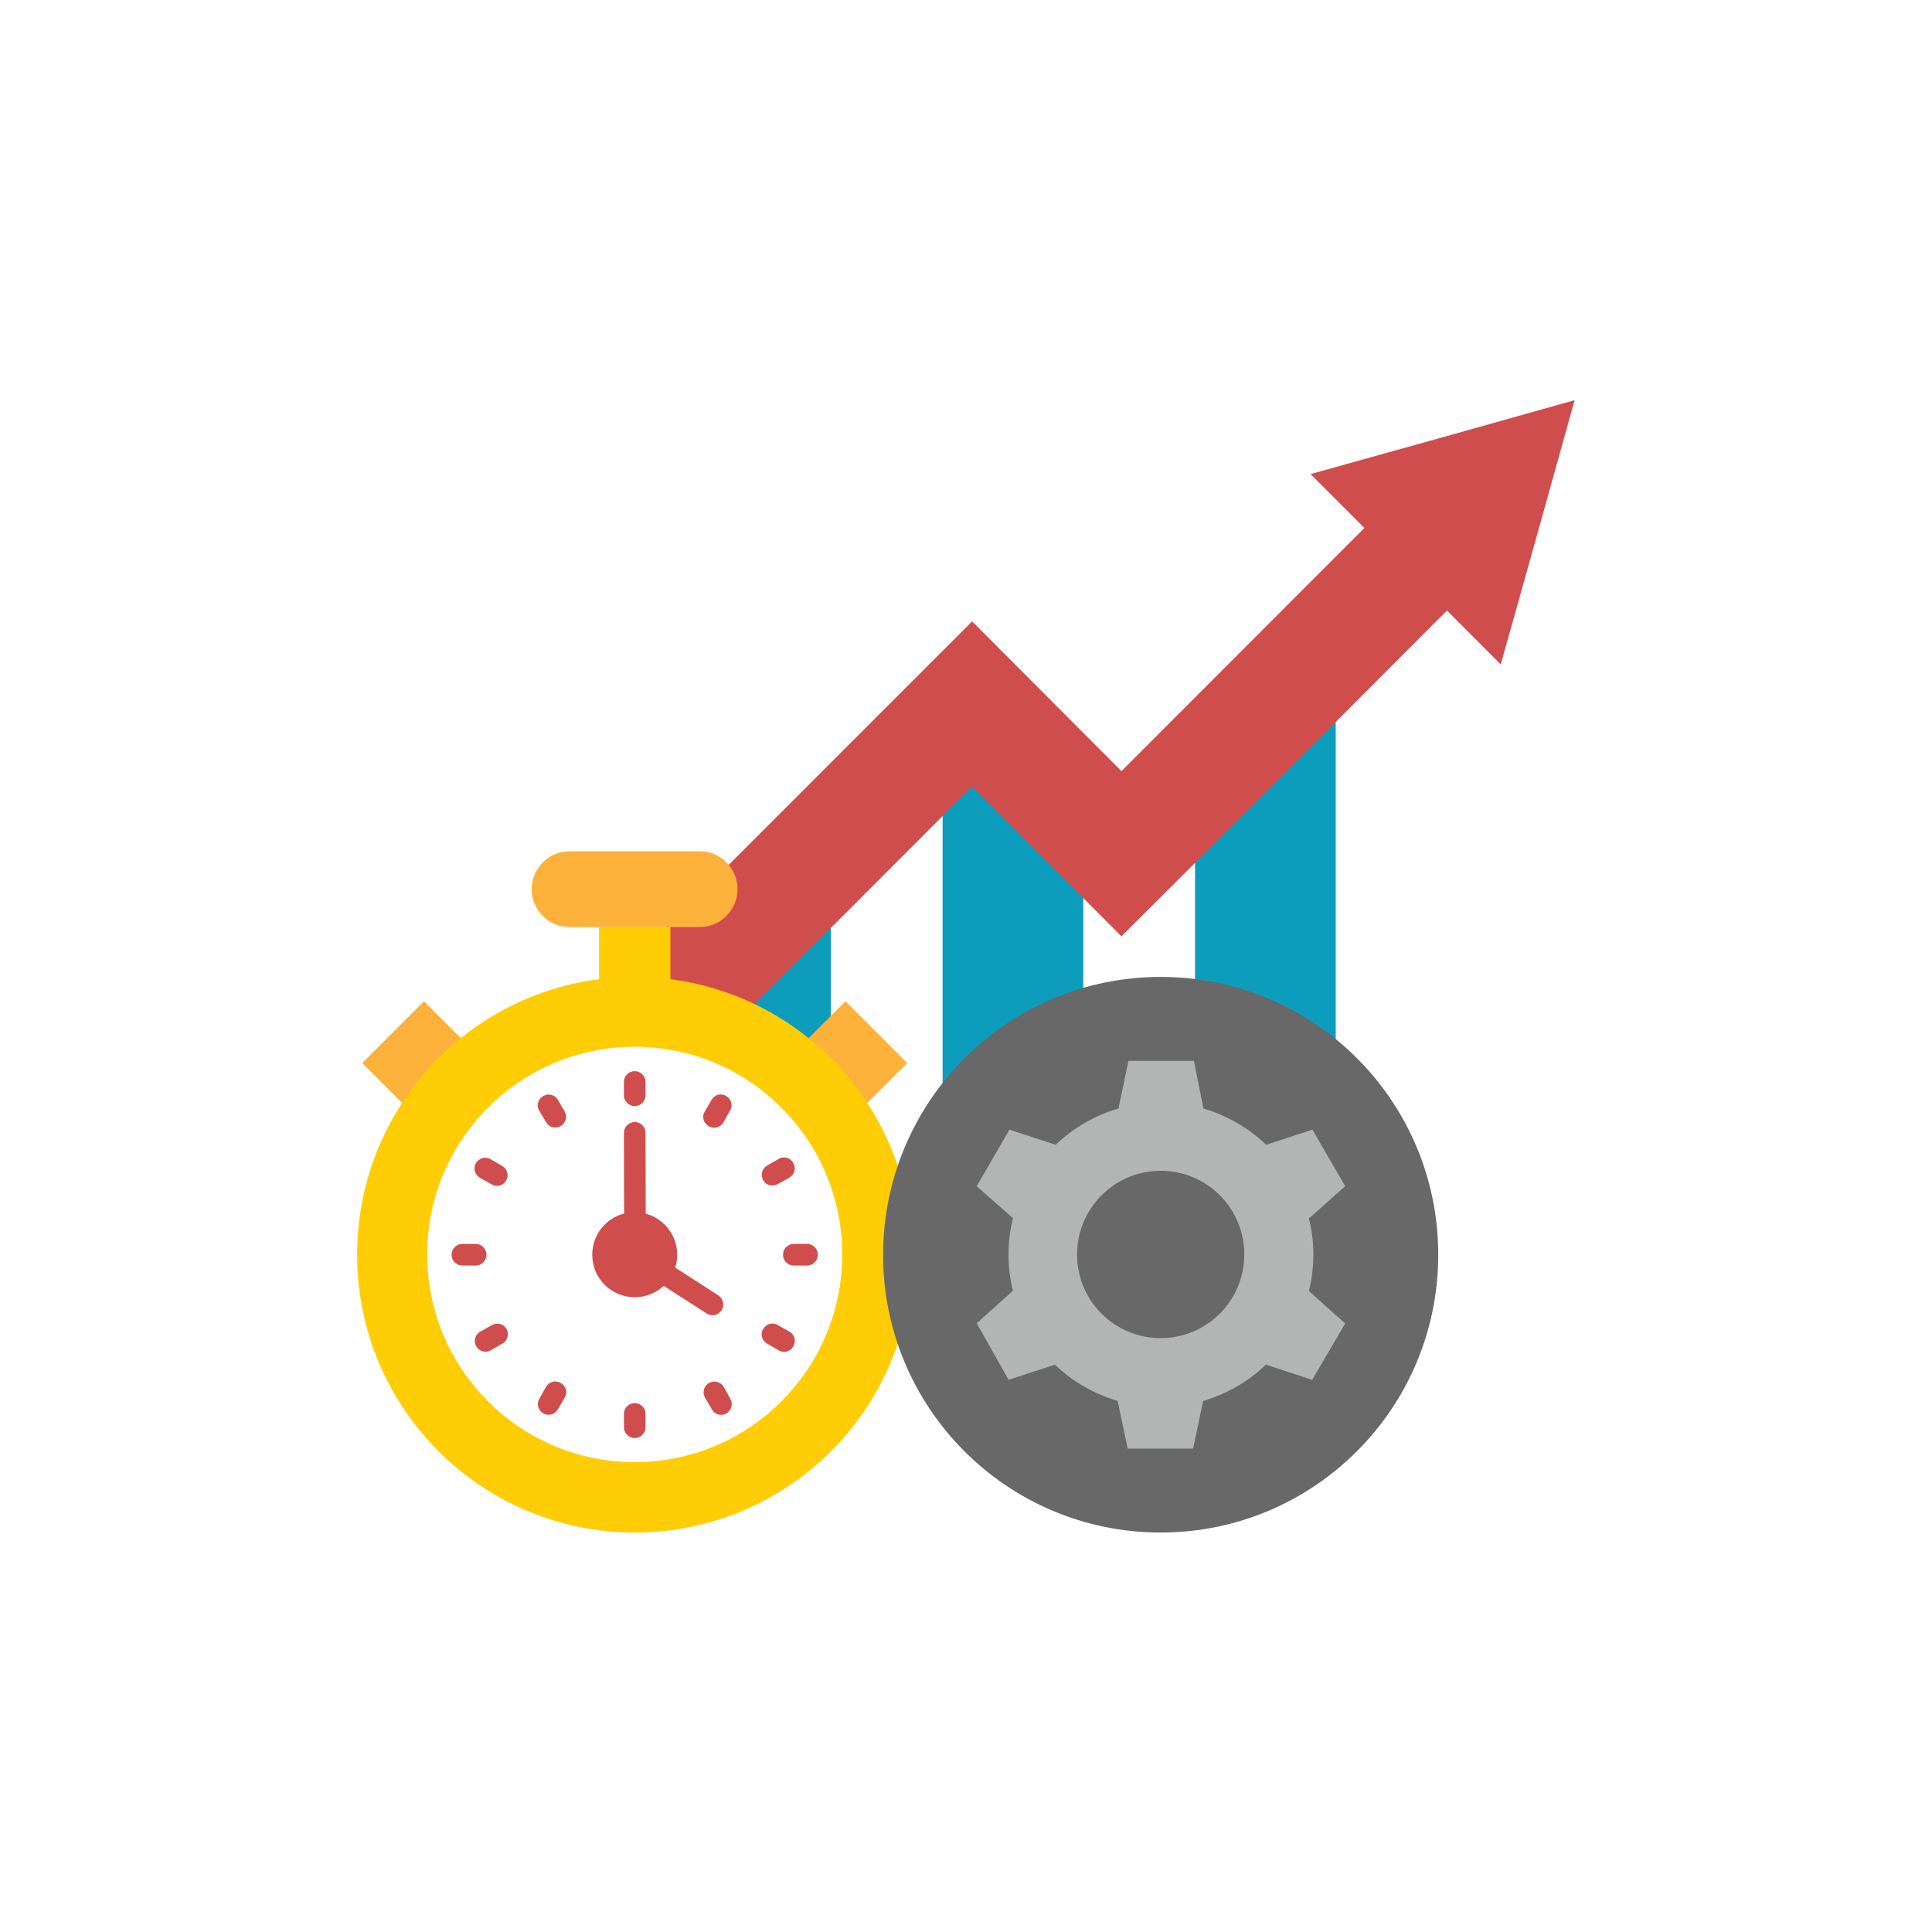 <svg xmlns="http://www.w3.org/2000/svg" xmlns:xlink="http://www.w3.org/1999/xlink" width="1080" zoomAndPan="magnify" viewBox="0 0 810 810" height="1080" preserveAspectRatio="xMidYMid meet" version="1.0"><defs><clipPath id="599003fd79"><path d="M 228 167.77 L 660.32 167.77 L 660.32 475 L 228 475 Z M 228 167.77 " clip-rule="nonzero"/></clipPath><clipPath id="5c5f7db2a2"><path d="M 149.57 409 L 383 409 L 383 642.52 L 149.57 642.52 Z M 149.57 409 " clip-rule="nonzero"/></clipPath><clipPath id="edfc78b056"><path d="M 370 409 L 603 409 L 603 642.52 L 370 642.52 Z M 370 409 " clip-rule="nonzero"/></clipPath></defs><rect x="-81" width="972" fill="#ffffff" y="-81" height="972" fill-opacity="1"/><rect x="-81" width="972" fill="#ffffff" y="-81" height="972" fill-opacity="1"/><path fill="#0c9dbd" d="M 348.348 358.602 L 348.348 571.797 L 289.363 571.797 L 289.363 417.746 Z M 560.004 273.234 L 560.004 571.797 L 501.02 571.797 L 501.02 332.266 L 504.879 328.406 Z M 454.176 355.082 L 454.176 571.797 L 395.191 571.797 L 395.191 320.688 L 407.555 308.312 Z M 454.176 355.082 " fill-opacity="1" fill-rule="evenodd"/><g clip-path="url(#599003fd79)"><path fill="#d04d4d" d="M 407.555 260.52 L 470.168 323.297 L 572.027 221.355 L 549.457 198.762 L 604.809 183.324 L 660.16 167.77 L 644.734 223.172 L 629.195 278.57 L 606.625 255.977 L 504.879 357.922 L 470.168 392.547 L 407.555 329.766 L 263.273 474.168 L 228.68 439.43 Z M 407.555 260.52 " fill-opacity="1" fill-rule="evenodd"/></g><path fill="#fcb13b" d="M 177.75 419.789 L 204.066 446.129 C 199.301 449.875 194.648 453.961 190.34 458.273 C 185.918 462.703 181.945 467.242 178.203 472.012 L 151.887 445.672 Z M 354.473 419.789 L 328.156 446.129 C 332.918 449.875 337.57 453.961 341.879 458.273 C 346.305 462.703 350.387 467.242 354.016 472.012 L 380.332 445.672 Z M 354.473 419.789 " fill-opacity="1" fill-rule="evenodd"/><path fill="#fcb13b" d="M 238.773 356.898 L 293.332 356.898 C 302.066 356.898 309.215 364.051 309.215 372.793 C 309.215 381.535 302.066 388.684 293.332 388.684 L 238.773 388.684 C 230.039 388.684 222.895 381.535 222.895 372.793 C 222.895 364.051 230.039 356.898 238.773 356.898 Z M 238.773 356.898 " fill-opacity="1" fill-rule="evenodd"/><path fill="#ffcd05" d="M 281.082 388.684 L 281.082 419.109 C 276.207 418.543 271.215 418.203 266.109 418.203 C 261.008 418.203 256.016 418.543 251.137 419.109 L 251.137 388.684 Z M 281.082 388.684 " fill-opacity="1" fill-rule="evenodd"/><g clip-path="url(#5c5f7db2a2)"><path fill="#ffcd05" d="M 266.109 409.574 C 330.312 409.574 382.488 461.68 382.488 526.047 C 382.488 590.414 330.426 642.52 266.109 642.52 C 201.797 642.52 149.73 590.301 149.73 526.047 C 149.73 461.68 201.797 409.574 266.109 409.574 Z M 266.109 409.574 " fill-opacity="1" fill-rule="evenodd"/></g><path fill="#ffffff" d="M 266.109 438.863 C 314.09 438.863 353.109 477.914 353.109 525.934 C 353.109 574.066 314.09 613.004 266.109 613.004 C 218.016 613.004 179.109 573.953 179.109 525.934 C 179.109 477.914 218.016 438.863 266.109 438.863 Z M 266.109 438.863 " fill-opacity="1" fill-rule="evenodd"/><path fill="#d04d4d" d="M 261.574 453.621 C 261.574 451.121 263.613 449.078 266.109 449.078 C 268.605 449.078 270.648 451.121 270.648 453.621 L 270.648 459.184 C 270.648 461.68 268.605 463.723 266.109 463.723 C 263.613 463.723 261.574 461.68 261.574 459.184 Z M 330.992 558.289 C 333.148 559.535 333.941 562.262 332.578 564.531 C 331.332 566.688 328.609 567.484 326.453 566.121 L 321.578 563.281 C 319.422 562.035 318.629 559.309 319.988 557.152 C 321.238 554.996 323.957 554.199 326.113 555.562 Z M 338.363 521.508 C 340.859 521.508 342.902 523.551 342.902 526.047 C 342.902 528.543 340.859 530.59 338.363 530.59 L 332.805 530.59 C 330.312 530.59 328.27 528.543 328.27 526.047 C 328.27 523.551 330.312 521.508 332.805 521.508 Z M 326.453 485.859 C 328.609 484.613 331.332 485.293 332.578 487.562 C 333.828 489.719 333.148 492.445 330.992 493.695 L 326.113 496.418 C 323.957 497.668 321.125 496.984 319.988 494.828 C 318.742 492.672 319.422 489.949 321.578 488.699 Z M 226.07 465.652 C 224.82 463.496 225.504 460.773 227.77 459.523 C 229.926 458.273 232.648 458.957 233.895 461.113 L 236.73 465.992 C 237.98 468.152 237.188 470.875 235.031 472.125 C 232.875 473.375 230.152 472.691 228.906 470.422 Z M 201.23 493.809 C 199.074 492.559 198.281 489.832 199.527 487.676 C 200.773 485.52 203.496 484.727 205.652 485.973 L 210.531 488.812 C 212.684 490.062 213.48 492.785 212.23 494.941 C 210.984 497.098 208.262 497.895 206.105 496.531 Z M 193.855 530.59 C 191.359 530.59 189.32 528.543 189.32 526.047 C 189.32 523.551 191.359 521.508 193.855 521.508 L 199.414 521.508 C 201.91 521.508 203.953 523.551 203.953 526.047 C 203.953 528.543 201.91 530.59 199.414 530.59 Z M 205.766 566.121 C 203.609 567.371 200.887 566.574 199.641 564.418 C 198.395 562.262 199.188 559.535 201.344 558.289 L 206.219 555.562 C 208.375 554.312 211.098 554.996 212.344 557.152 C 213.594 559.309 212.797 562.148 210.645 563.281 Z M 233.895 590.867 C 232.648 593.027 229.926 593.82 227.77 592.57 C 225.617 591.324 224.82 588.484 226.184 586.328 L 228.906 581.445 C 230.152 579.289 232.875 578.496 235.145 579.855 C 237.301 581.105 238.094 583.832 236.73 585.988 Z M 270.648 598.359 C 270.648 600.859 268.605 602.902 266.109 602.902 C 263.613 602.902 261.574 600.859 261.574 598.359 L 261.574 592.797 C 261.574 590.301 263.613 588.258 266.109 588.258 C 268.605 588.258 270.648 590.301 270.648 592.797 Z M 306.152 586.328 C 307.398 588.484 306.719 591.324 304.562 592.57 C 302.406 593.82 299.684 593.141 298.438 590.867 L 295.602 585.988 C 294.355 583.832 295.035 581.105 297.191 579.855 C 299.344 578.609 302.18 579.289 303.43 581.445 Z M 298.324 461.113 C 299.57 458.957 302.293 458.16 304.449 459.523 C 306.605 460.773 307.398 463.496 306.035 465.652 L 303.316 470.535 C 302.066 472.691 299.344 473.488 297.078 472.125 C 294.922 470.875 294.129 468.152 295.488 465.992 Z M 298.324 461.113 " fill-opacity="1" fill-rule="nonzero"/><path fill="#d04d4d" d="M 261.574 474.961 C 261.574 472.465 263.613 470.422 266.109 470.422 C 268.605 470.422 270.648 472.465 270.648 474.961 L 270.762 523.551 L 301.16 543.074 C 303.203 544.438 303.883 547.277 302.52 549.32 C 301.16 551.477 298.324 552.043 296.281 550.684 L 263.727 529.793 C 262.48 529 261.688 527.637 261.688 526.047 Z M 261.574 474.961 " fill-opacity="1" fill-rule="nonzero"/><path fill="#d04d4d" d="M 266.109 508.223 C 275.863 508.223 283.918 516.172 283.918 526.047 C 283.918 535.926 275.977 543.871 266.109 543.871 C 256.242 543.871 248.301 535.926 248.301 526.047 C 248.301 516.172 256.242 508.223 266.109 508.223 Z M 266.109 508.223 " fill-opacity="1" fill-rule="evenodd"/><g clip-path="url(#edfc78b056)"><path fill="#686868" d="M 486.617 409.574 C 550.93 409.574 602.992 461.68 602.992 526.047 C 602.992 590.414 550.93 642.52 486.617 642.52 C 422.301 642.52 370.238 590.414 370.238 526.047 C 370.352 461.68 422.414 409.574 486.617 409.574 Z M 486.617 409.574 " fill-opacity="1" fill-rule="evenodd"/></g><path fill="#b3b4b4" d="M 504.539 464.746 C 514.52 467.695 523.48 472.918 530.852 479.957 L 550.25 473.602 L 563.973 497.328 L 548.773 510.836 C 551.27 520.824 551.27 531.27 548.773 541.258 L 563.973 554.883 L 550.137 578.496 L 530.738 572.137 C 523.48 579.176 514.406 584.398 504.426 587.348 L 500.227 607.328 C 491.039 607.328 481.965 607.328 472.777 607.328 L 468.582 587.348 C 458.598 584.398 449.637 579.176 442.266 572.137 L 422.867 578.496 L 409.484 554.77 L 424.684 541.145 C 422.188 531.156 422.188 520.711 424.684 510.723 L 409.484 497.328 L 423.211 473.602 L 442.605 479.957 C 449.863 472.918 458.938 467.695 468.922 464.746 L 473.117 444.766 C 482.305 444.766 491.379 444.766 500.566 444.766 Z M 486.617 490.855 C 506.012 490.855 521.664 506.523 521.664 525.934 C 521.664 545.348 506.012 561.012 486.617 561.012 C 467.219 561.012 451.566 545.348 451.566 525.934 C 451.566 506.637 467.219 490.855 486.617 490.855 Z M 486.617 490.855 " fill-opacity="1" fill-rule="evenodd"/></svg>